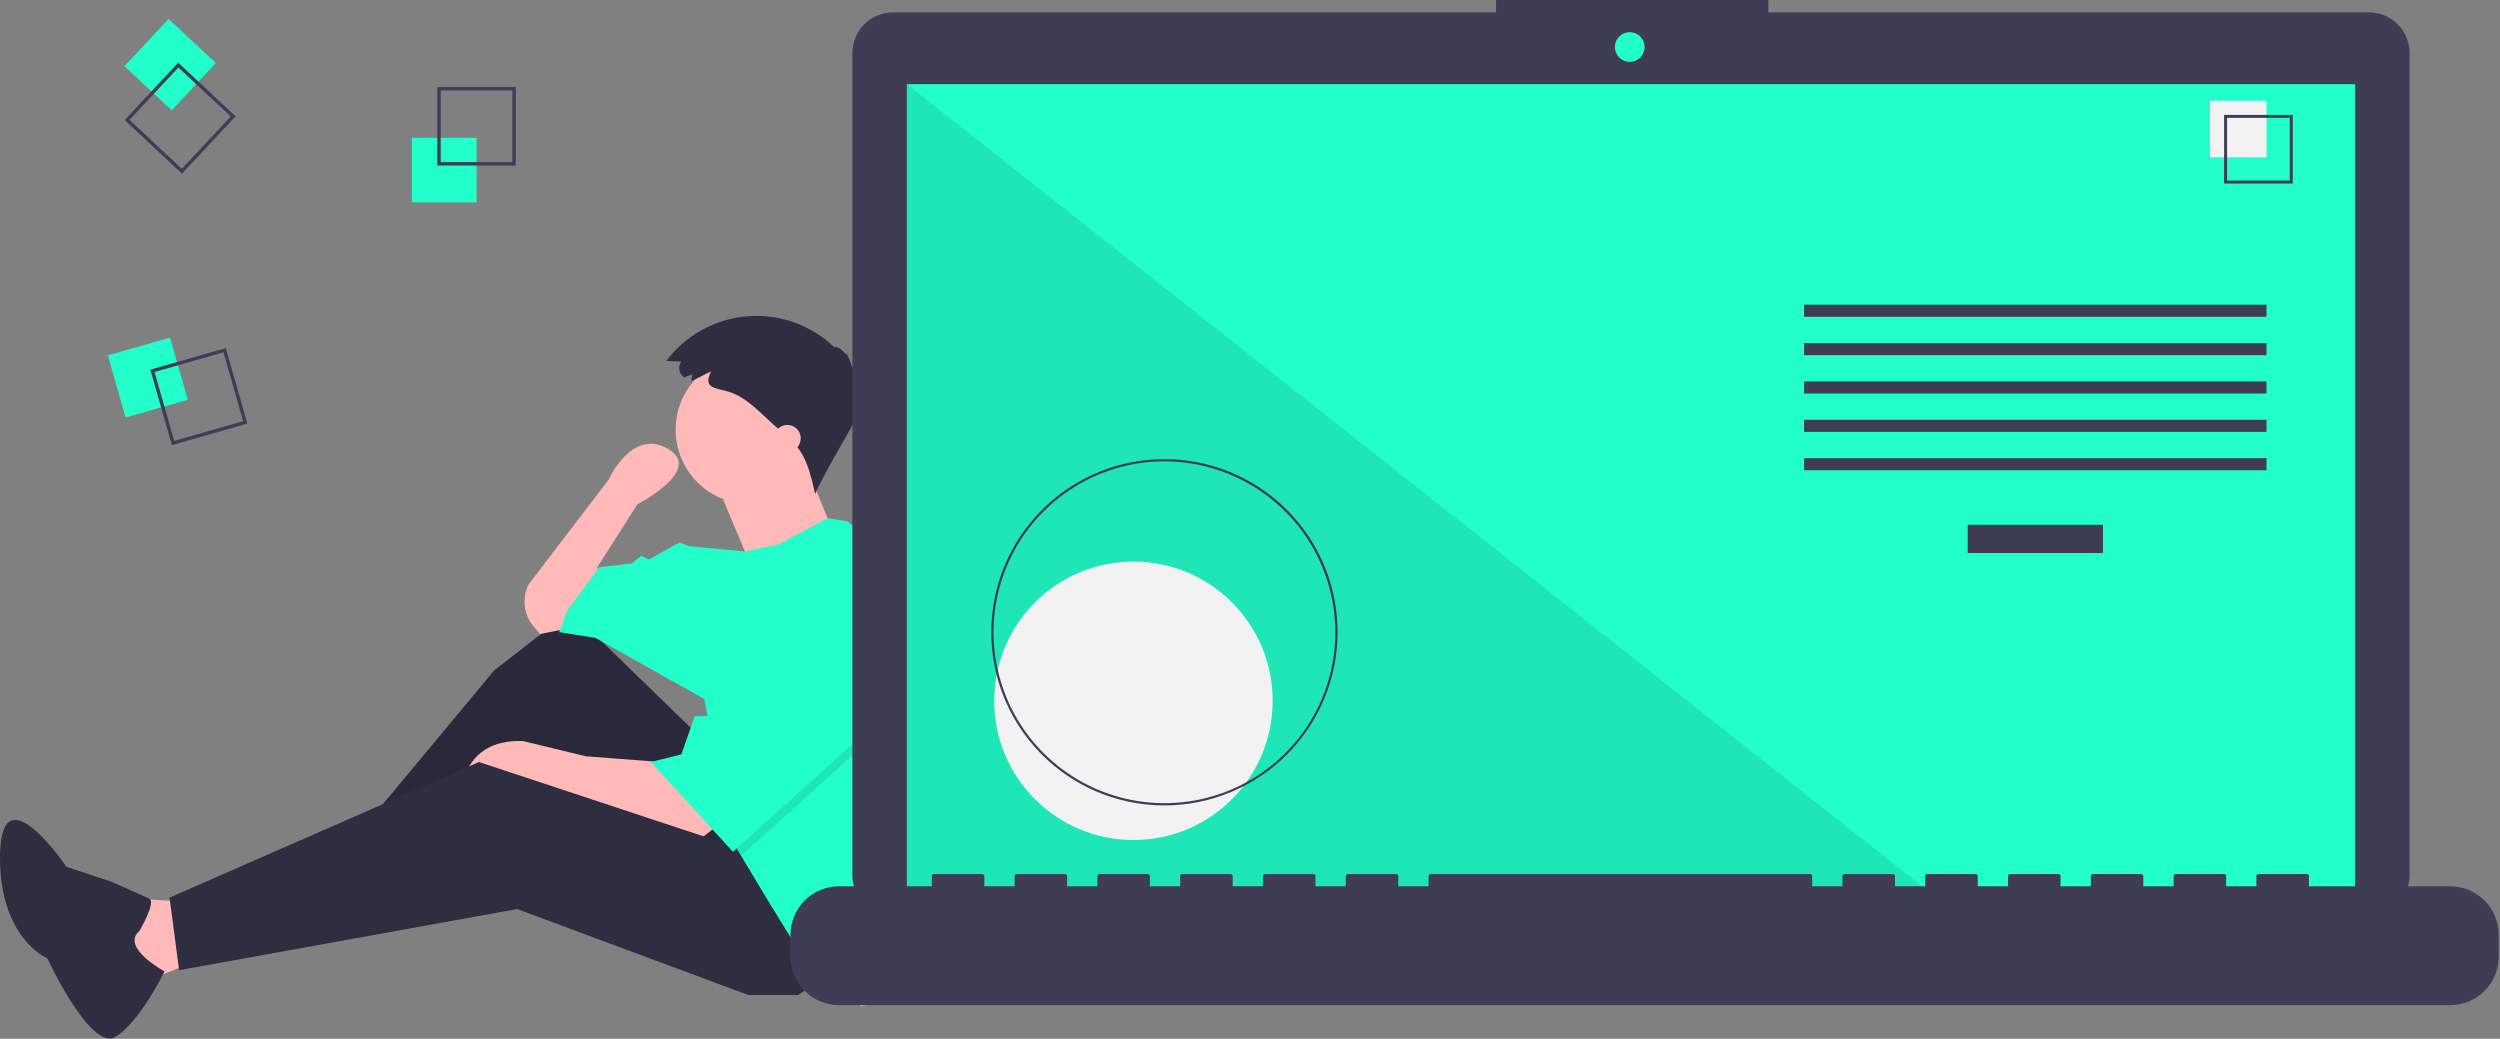 <svg width="1083" height="450" viewBox="0 0 1083 450" fill="none" xmlns="http://www.w3.org/2000/svg">
<rect x="0" y="0" width="1083" height="450" fill="#808080" stroke="none"/>
<g id="undraw_code_thinking 1" clip-path="url(#clip0)">
<g id="Person">
<path id="Vector" d="M77.591 390.495L52.772 388.84L61.045 426.069L89.173 414.487L77.591 390.495Z" fill="#FFB9B9"/>
<path id="Vector_2" d="M305.1 321.001L247.189 264.744L214.096 290.391L148.739 368.985L156.185 380.567L235.606 326.792L289.381 397.113L340.674 371.467L305.1 321.001Z" fill="#2F2E41"/>
<path id="Vector_3" opacity="0.1" d="M305.1 321.001L247.189 264.744L214.096 290.391L148.739 368.985L156.185 380.567L235.606 326.792L289.381 397.113L340.674 371.467L305.1 321.001Z" fill="black"/>
<path id="Vector_4" d="M310.064 358.23L302.618 364.021L242.225 343.338L228.161 337.547L200.032 343.338C200.032 343.338 200.032 320.174 226.506 321.001L253.807 327.62L286.072 330.101L310.064 358.23Z" fill="#FFB9B9"/>
<path id="Vector_5" d="M363.839 419.451L345.638 431.033H324.128L224.024 393.804L77.591 420.278L73.454 388.84L207.478 330.102L324.956 368.985L363.839 419.451Z" fill="#2F2E41"/>
<path id="Vector_6" d="M246.361 272.19L233.952 274.672L231.248 271.517C229.107 269.019 227.75 265.946 227.348 262.681C226.946 259.415 227.517 256.104 228.988 253.162L263.735 207.66C263.735 207.66 273.663 185.323 289.381 194.423C305.1 203.524 276.144 218.415 276.144 218.415L258.771 245.716L260.426 259.781L246.361 272.19Z" fill="#FFB9B9"/>
<path id="Vector_7" d="M324.956 218.415C342.775 218.415 357.221 203.97 357.221 186.15C357.221 168.331 342.775 153.885 324.956 153.885C307.136 153.885 292.691 168.331 292.691 186.15C292.691 203.97 307.136 218.415 324.956 218.415Z" fill="#FFB9B9"/>
<path id="Vector_8" d="M310.478 209.728L325.369 245.303L360.943 230.411C360.943 230.411 349.361 202.283 349.361 201.455C349.361 200.628 310.478 209.728 310.478 209.728Z" fill="#FFB9B9"/>
<path id="Vector_9" d="M408.439 314.97C408.439 334.442 405.37 353.793 399.347 372.311L396.931 379.74L385.349 432.688L372.939 435.997L363.839 424.414L345.638 411.178L332.401 389.668L321.051 370.755L317.51 364.848L305.1 302.8L257.944 276.327L242.225 273.845L245.534 264.744L259.598 245.716L273.662 244.062L277.799 240.752L281.108 242.407L294.345 234.961L298.482 236.616L322.672 238.866L337.365 235.789L358.494 224.446L367.148 225.861L396.931 250.68C404.545 271.259 408.441 293.028 408.439 314.97Z" fill="#22FFCA"/>
<path id="Vector_10" opacity="0.1" d="M399.413 307.764L367.975 328.447L321.051 370.755L317.51 364.848L307.582 315.21H310.064L335.711 268.054L399.413 307.764Z" fill="black"/>
<path id="Vector_11" d="M60.39 403.305C60.39 403.305 67.8 390.747 64.67 389.28C61.541 387.814 48.249 381.969 48.249 381.969L28.757 375.509C28.757 375.509 0.631 333.708 0.013 370.059C-0.604 406.41 20.492 415.148 20.492 415.148C20.492 415.148 39.308 455.641 49.966 449.184C60.624 442.727 71.29 420.808 71.29 420.808C71.29 420.808 52.069 410.476 60.39 403.305Z" fill="#2F2E41"/>
<path id="Vector_12" d="M335.711 263.09L310.064 310.246H300.964L295.173 326.792L281.936 330.102L317.51 368.985L367.975 323.483L399.413 302.8L335.711 263.09Z" fill="#22FFCA"/>
<path id="Vector_13" d="M299.86 162.16L296.364 163.505C295.826 163.141 295.367 162.673 295.012 162.129C294.657 161.585 294.415 160.976 294.299 160.337C294.183 159.698 294.195 159.042 294.335 158.408C294.476 157.774 294.741 157.175 295.116 156.645L288.656 156.342C292.803 150.819 298.076 146.24 304.125 142.907C310.174 139.574 316.863 137.563 323.747 137.008C330.631 136.453 337.555 137.367 344.06 139.688C350.565 142.009 356.503 145.685 361.481 150.473C361.776 149.46 364.982 151.43 366.291 153.429C366.731 151.78 369.737 159.749 370.8 165.381C371.293 163.506 373.185 166.533 371.527 169.439C372.578 169.285 373.052 171.973 372.239 173.471C373.388 172.931 373.195 176.14 371.948 178.284C373.589 178.138 359.013 200.76 353.111 213.98C351.398 206.107 349.471 197.816 343.946 191.951C343.007 190.954 341.978 190.046 340.951 189.14L335.398 184.237C328.94 178.537 323.065 171.501 314.462 169.371C308.55 167.907 304.812 167.576 308.034 160.914C305.123 162.129 302.404 163.935 299.467 165.064C299.507 164.133 299.917 163.091 299.86 162.16Z" fill="#2F2E41"/>
<path id="Vector_14" d="M341.088 195.664C344.286 195.664 346.879 193.071 346.879 189.873C346.879 186.675 344.286 184.082 341.088 184.082C337.89 184.082 335.297 186.675 335.297 189.873C335.297 193.071 337.89 195.664 341.088 195.664Z" fill="#FFB9B9"/>
</g>
<g id="Computer">
<path id="Vector_15" d="M1026.23 5.362H766.063V0H648.092V5.362H386.85C384.539 5.362 382.25 5.818 380.115 6.702C377.98 7.586 376.04 8.883 374.406 10.517C372.772 12.151 371.475 14.091 370.591 16.226C369.707 18.361 369.251 20.65 369.251 22.961V379.213C369.251 381.524 369.707 383.813 370.591 385.948C371.475 388.083 372.772 390.023 374.406 391.657C376.04 393.291 377.98 394.588 380.115 395.472C382.25 396.356 384.539 396.812 386.85 396.812H1026.23C1030.9 396.812 1035.38 394.957 1038.68 391.657C1041.98 388.357 1043.83 383.88 1043.83 379.213V22.961C1043.83 20.65 1043.38 18.361 1042.49 16.226C1041.61 14.091 1040.31 12.151 1038.68 10.517C1037.04 8.883 1035.1 7.586 1032.97 6.702C1030.83 5.818 1028.54 5.362 1026.23 5.362Z" fill="#3F3D56"/>
<path id="Vector_16" d="M1020.24 36.464H392.846V390.377H1020.24V36.464Z" fill="#22FFCA"/>
<path id="Vector_17" d="M706.005 26.812C709.559 26.812 712.44 23.931 712.44 20.377C712.44 16.823 709.559 13.942 706.005 13.942C702.451 13.942 699.57 16.823 699.57 20.377C699.57 23.931 702.451 26.812 706.005 26.812Z" fill="#22FFCA"/>
<path id="Vector_18" opacity="0.1" d="M840.814 390.377H392.846V36.464L840.814 390.377Z" fill="black"/>
<path id="Vector_19" d="M1061.45 383.942H1000.22V379.53C1000.22 379.416 1000.2 379.302 1000.15 379.196C1000.11 379.09 1000.04 378.993 999.962 378.912C999.88 378.831 999.784 378.766 999.678 378.722C999.572 378.678 999.458 378.656 999.343 378.656H978.35C978.235 378.656 978.122 378.678 978.015 378.722C977.909 378.766 977.813 378.831 977.732 378.912C977.65 378.993 977.586 379.09 977.542 379.196C977.498 379.302 977.475 379.416 977.475 379.53V383.942H964.355V379.53C964.355 379.416 964.332 379.302 964.288 379.196C964.244 379.09 964.18 378.993 964.099 378.912C964.017 378.831 963.921 378.766 963.815 378.722C963.709 378.678 963.595 378.656 963.48 378.656H942.487C942.372 378.656 942.259 378.678 942.152 378.722C942.046 378.766 941.95 378.831 941.869 378.912C941.787 378.993 941.723 379.09 941.679 379.196C941.635 379.302 941.613 379.416 941.613 379.53V383.942H928.492V379.53C928.492 379.416 928.469 379.302 928.425 379.196C928.381 379.09 928.317 378.993 928.236 378.912C928.154 378.831 928.058 378.766 927.952 378.722C927.846 378.678 927.732 378.656 927.617 378.656H906.624C906.509 378.656 906.396 378.678 906.29 378.722C906.183 378.766 906.087 378.831 906.006 378.912C905.925 378.993 905.86 379.09 905.816 379.196C905.772 379.302 905.75 379.416 905.75 379.53V383.942H892.629V379.53C892.629 379.416 892.606 379.302 892.562 379.196C892.519 379.09 892.454 378.993 892.373 378.912C892.292 378.831 892.195 378.766 892.089 378.722C891.983 378.678 891.869 378.656 891.754 378.656H870.761C870.647 378.656 870.533 378.678 870.427 378.722C870.32 378.766 870.224 378.831 870.143 378.912C870.062 378.993 869.997 379.09 869.953 379.196C869.909 379.302 869.887 379.416 869.887 379.53V383.942H856.766V379.53C856.766 379.416 856.744 379.302 856.7 379.196C856.656 379.09 856.591 378.993 856.51 378.912C856.429 378.831 856.332 378.766 856.226 378.722C856.12 378.678 856.006 378.656 855.891 378.656H834.899C834.784 378.656 834.67 378.678 834.564 378.722C834.458 378.766 834.361 378.831 834.28 378.912C834.199 378.993 834.134 379.09 834.09 379.196C834.046 379.302 834.024 379.416 834.024 379.53V383.942H820.903V379.53C820.903 379.416 820.881 379.302 820.837 379.196C820.793 379.09 820.728 378.993 820.647 378.912C820.566 378.831 820.469 378.766 820.363 378.722C820.257 378.678 820.143 378.656 820.029 378.656H799.036C798.921 378.656 798.807 378.678 798.701 378.722C798.595 378.766 798.498 378.831 798.417 378.912C798.336 378.993 798.272 379.09 798.228 379.196C798.184 379.302 798.161 379.416 798.161 379.53V383.942H785.04V379.53C785.04 379.416 785.018 379.302 784.974 379.196C784.93 379.09 784.866 378.993 784.784 378.912C784.703 378.831 784.607 378.766 784.5 378.722C784.394 378.678 784.281 378.656 784.166 378.656H619.721C619.606 378.656 619.493 378.678 619.387 378.722C619.28 378.766 619.184 378.831 619.103 378.912C619.022 378.993 618.957 379.09 618.913 379.196C618.869 379.302 618.847 379.416 618.847 379.53V383.942H605.726V379.53C605.726 379.416 605.703 379.302 605.659 379.196C605.615 379.09 605.551 378.993 605.47 378.912C605.389 378.831 605.292 378.766 605.186 378.722C605.08 378.678 604.966 378.656 604.851 378.656H583.858C583.744 378.656 583.63 378.678 583.524 378.722C583.418 378.766 583.321 378.831 583.24 378.912C583.159 378.993 583.094 379.09 583.05 379.196C583.006 379.302 582.984 379.416 582.984 379.53V383.942H569.863V379.53C569.863 379.416 569.84 379.302 569.797 379.196C569.753 379.09 569.688 378.993 569.607 378.912C569.526 378.831 569.429 378.766 569.323 378.722C569.217 378.678 569.103 378.656 568.988 378.656H547.996C547.881 378.656 547.767 378.678 547.661 378.722C547.555 378.766 547.458 378.831 547.377 378.912C547.296 378.993 547.231 379.09 547.187 379.196C547.143 379.302 547.121 379.416 547.121 379.53V383.942H534V379.53C534 379.416 533.978 379.302 533.934 379.196C533.89 379.09 533.825 378.993 533.744 378.912C533.663 378.831 533.566 378.766 533.46 378.722C533.354 378.678 533.24 378.656 533.126 378.656H512.133C512.018 378.656 511.904 378.678 511.798 378.722C511.692 378.766 511.595 378.831 511.514 378.912C511.433 378.993 511.368 379.09 511.324 379.196C511.281 379.302 511.258 379.416 511.258 379.53V383.942H498.137V379.53C498.137 379.416 498.115 379.302 498.071 379.196C498.027 379.09 497.962 378.993 497.881 378.912C497.8 378.831 497.704 378.766 497.597 378.722C497.491 378.678 497.377 378.656 497.263 378.656H476.27C476.155 378.656 476.041 378.678 475.935 378.722C475.829 378.766 475.732 378.831 475.651 378.912C475.57 378.993 475.506 379.09 475.462 379.196C475.418 379.302 475.395 379.416 475.395 379.53V383.942H462.274V379.53C462.274 379.416 462.252 379.302 462.208 379.196C462.164 379.09 462.099 378.993 462.018 378.912C461.937 378.831 461.841 378.766 461.734 378.722C461.628 378.678 461.515 378.656 461.4 378.656H440.407C440.292 378.656 440.178 378.678 440.072 378.722C439.966 378.766 439.87 378.831 439.788 378.912C439.707 378.993 439.643 379.09 439.599 379.196C439.555 379.302 439.532 379.416 439.532 379.53V383.942H426.412V379.53C426.412 379.416 426.389 379.302 426.345 379.196C426.301 379.09 426.237 378.993 426.155 378.912C426.074 378.831 425.978 378.766 425.872 378.722C425.765 378.678 425.652 378.656 425.537 378.656H404.544C404.429 378.656 404.315 378.678 404.209 378.722C404.103 378.766 404.007 378.831 403.925 378.912C403.844 378.993 403.78 379.09 403.736 379.196C403.692 379.302 403.669 379.416 403.669 379.53V383.942H363.433C357.865 383.942 352.526 386.154 348.589 390.091C344.652 394.028 342.44 399.367 342.44 404.935V414.427C342.44 419.995 344.652 425.335 348.589 429.272C352.526 433.209 357.865 435.42 363.433 435.42H1061.45C1067.01 435.42 1072.35 433.209 1076.29 429.272C1080.23 425.335 1082.44 419.995 1082.44 414.427V404.935C1082.44 399.367 1080.23 394.028 1076.29 390.091C1072.35 386.154 1067.01 383.942 1061.45 383.942Z" fill="#3F3D56"/>
</g>
<g id="square-top-right">
<path id="Vector_20" d="M206.439 59.71H178.439V87.71H206.439V59.71Z" fill="#22FFCA"/>
<path id="Vector_21" d="M223.439 71.71H189.439V37.71H223.439V71.71ZM190.917 70.232H221.961V39.188H190.917V70.232Z" fill="#3F3D56"/>
</g>
<g id="square-bottom-left">
<path id="Vector_22" d="M81.334 173.175L73.646 146.251L46.722 153.939L54.41 180.863L81.334 173.175Z" fill="#22FFCA"/>
<path id="Vector_23" d="M74.463 192.817L65.127 160.123L97.82 150.788L107.156 183.481L74.463 192.817ZM66.954 161.139L75.478 190.989L105.329 182.465L96.805 152.615L66.954 161.139Z" fill="#3F3D56"/>
</g>
<g id="square-top-left">
<path id="Vector_24" d="M74.376 47.777L93.494 27.32L73.037 8.202L53.919 28.659L74.376 47.777Z" fill="#22FFCA"/>
<path id="Vector_25" d="M54.001 52.004L77.216 27.163L102.056 50.378L78.841 75.219L54.001 52.004ZM77.286 29.252L56.09 51.933L78.77 73.129L99.967 50.449L77.286 29.252Z" fill="#3F3D56"/>
</g>
<path id="Vector_26" d="M491.013 363.893C524.319 363.893 551.32 336.893 551.32 303.587C551.32 270.28 524.319 243.28 491.013 243.28C457.706 243.28 430.706 270.28 430.706 303.587C430.706 336.893 457.706 363.893 491.013 363.893Z" fill="#F2F2F2"/>
<path id="computer-left-unfilled-circle" d="M504.438 348.913C489.601 348.913 475.097 344.513 462.761 336.271C450.425 328.028 440.81 316.312 435.132 302.604C429.454 288.897 427.969 273.814 430.863 259.262C433.758 244.711 440.902 231.344 451.393 220.853C461.885 210.362 475.251 203.217 489.803 200.323C504.354 197.428 519.438 198.914 533.145 204.592C546.852 210.269 558.568 219.884 566.811 232.221C575.054 244.557 579.453 259.06 579.453 273.897C579.431 293.786 571.52 312.853 557.457 326.916C543.394 340.98 524.326 348.89 504.438 348.913ZM504.438 199.862C489.795 199.862 475.481 204.204 463.306 212.339C451.131 220.474 441.642 232.037 436.038 245.565C430.435 259.093 428.968 273.979 431.825 288.341C434.682 302.702 441.733 315.894 452.087 326.248C462.441 336.602 475.633 343.653 489.994 346.51C504.356 349.366 519.242 347.9 532.77 342.297C546.298 336.693 557.861 327.204 565.996 315.029C574.131 302.854 578.473 288.54 578.473 273.897C578.451 254.269 570.643 235.45 556.764 221.571C542.884 207.691 524.066 199.884 504.438 199.862Z" fill="#3F3D56"/>
<path id="Vector_27" d="M910.997 227.332H852.392V239.578H910.997V227.332Z" fill="#3F3D56"/>
<path id="computer-line-1" d="M981.848 131.989H781.541V137.237H981.848V131.989Z" fill="#3F3D56"/>
<path id="computer-line-2" d="M981.848 148.608H781.541V153.857H981.848V148.608Z" fill="#3F3D56"/>
<path id="computer-line-3" d="M981.848 165.228H781.541V170.476H981.848V165.228Z" fill="#3F3D56"/>
<path id="computer-line-4" d="M981.848 181.847H781.541V187.095H981.848V181.847Z" fill="#3F3D56"/>
<path id="computer-line-5" d="M981.848 198.467H781.541V203.715H981.848V198.467Z" fill="#3F3D56"/>
<path id="Vector_28" d="M981.848 43.644H957.356V68.136H981.848V43.644Z" fill="#F2F2F2"/>
<path id="computer-top-right-square" d="M993.219 79.507H963.479V49.767H993.219V79.507ZM964.772 78.214H991.926V51.06H964.772V78.214Z" fill="#3F3D56"/>
</g>
<defs>
<clipPath id="clip0">
<rect width="1082.44" height="449.881" fill="white"/>
</clipPath>
</defs>
</svg>
